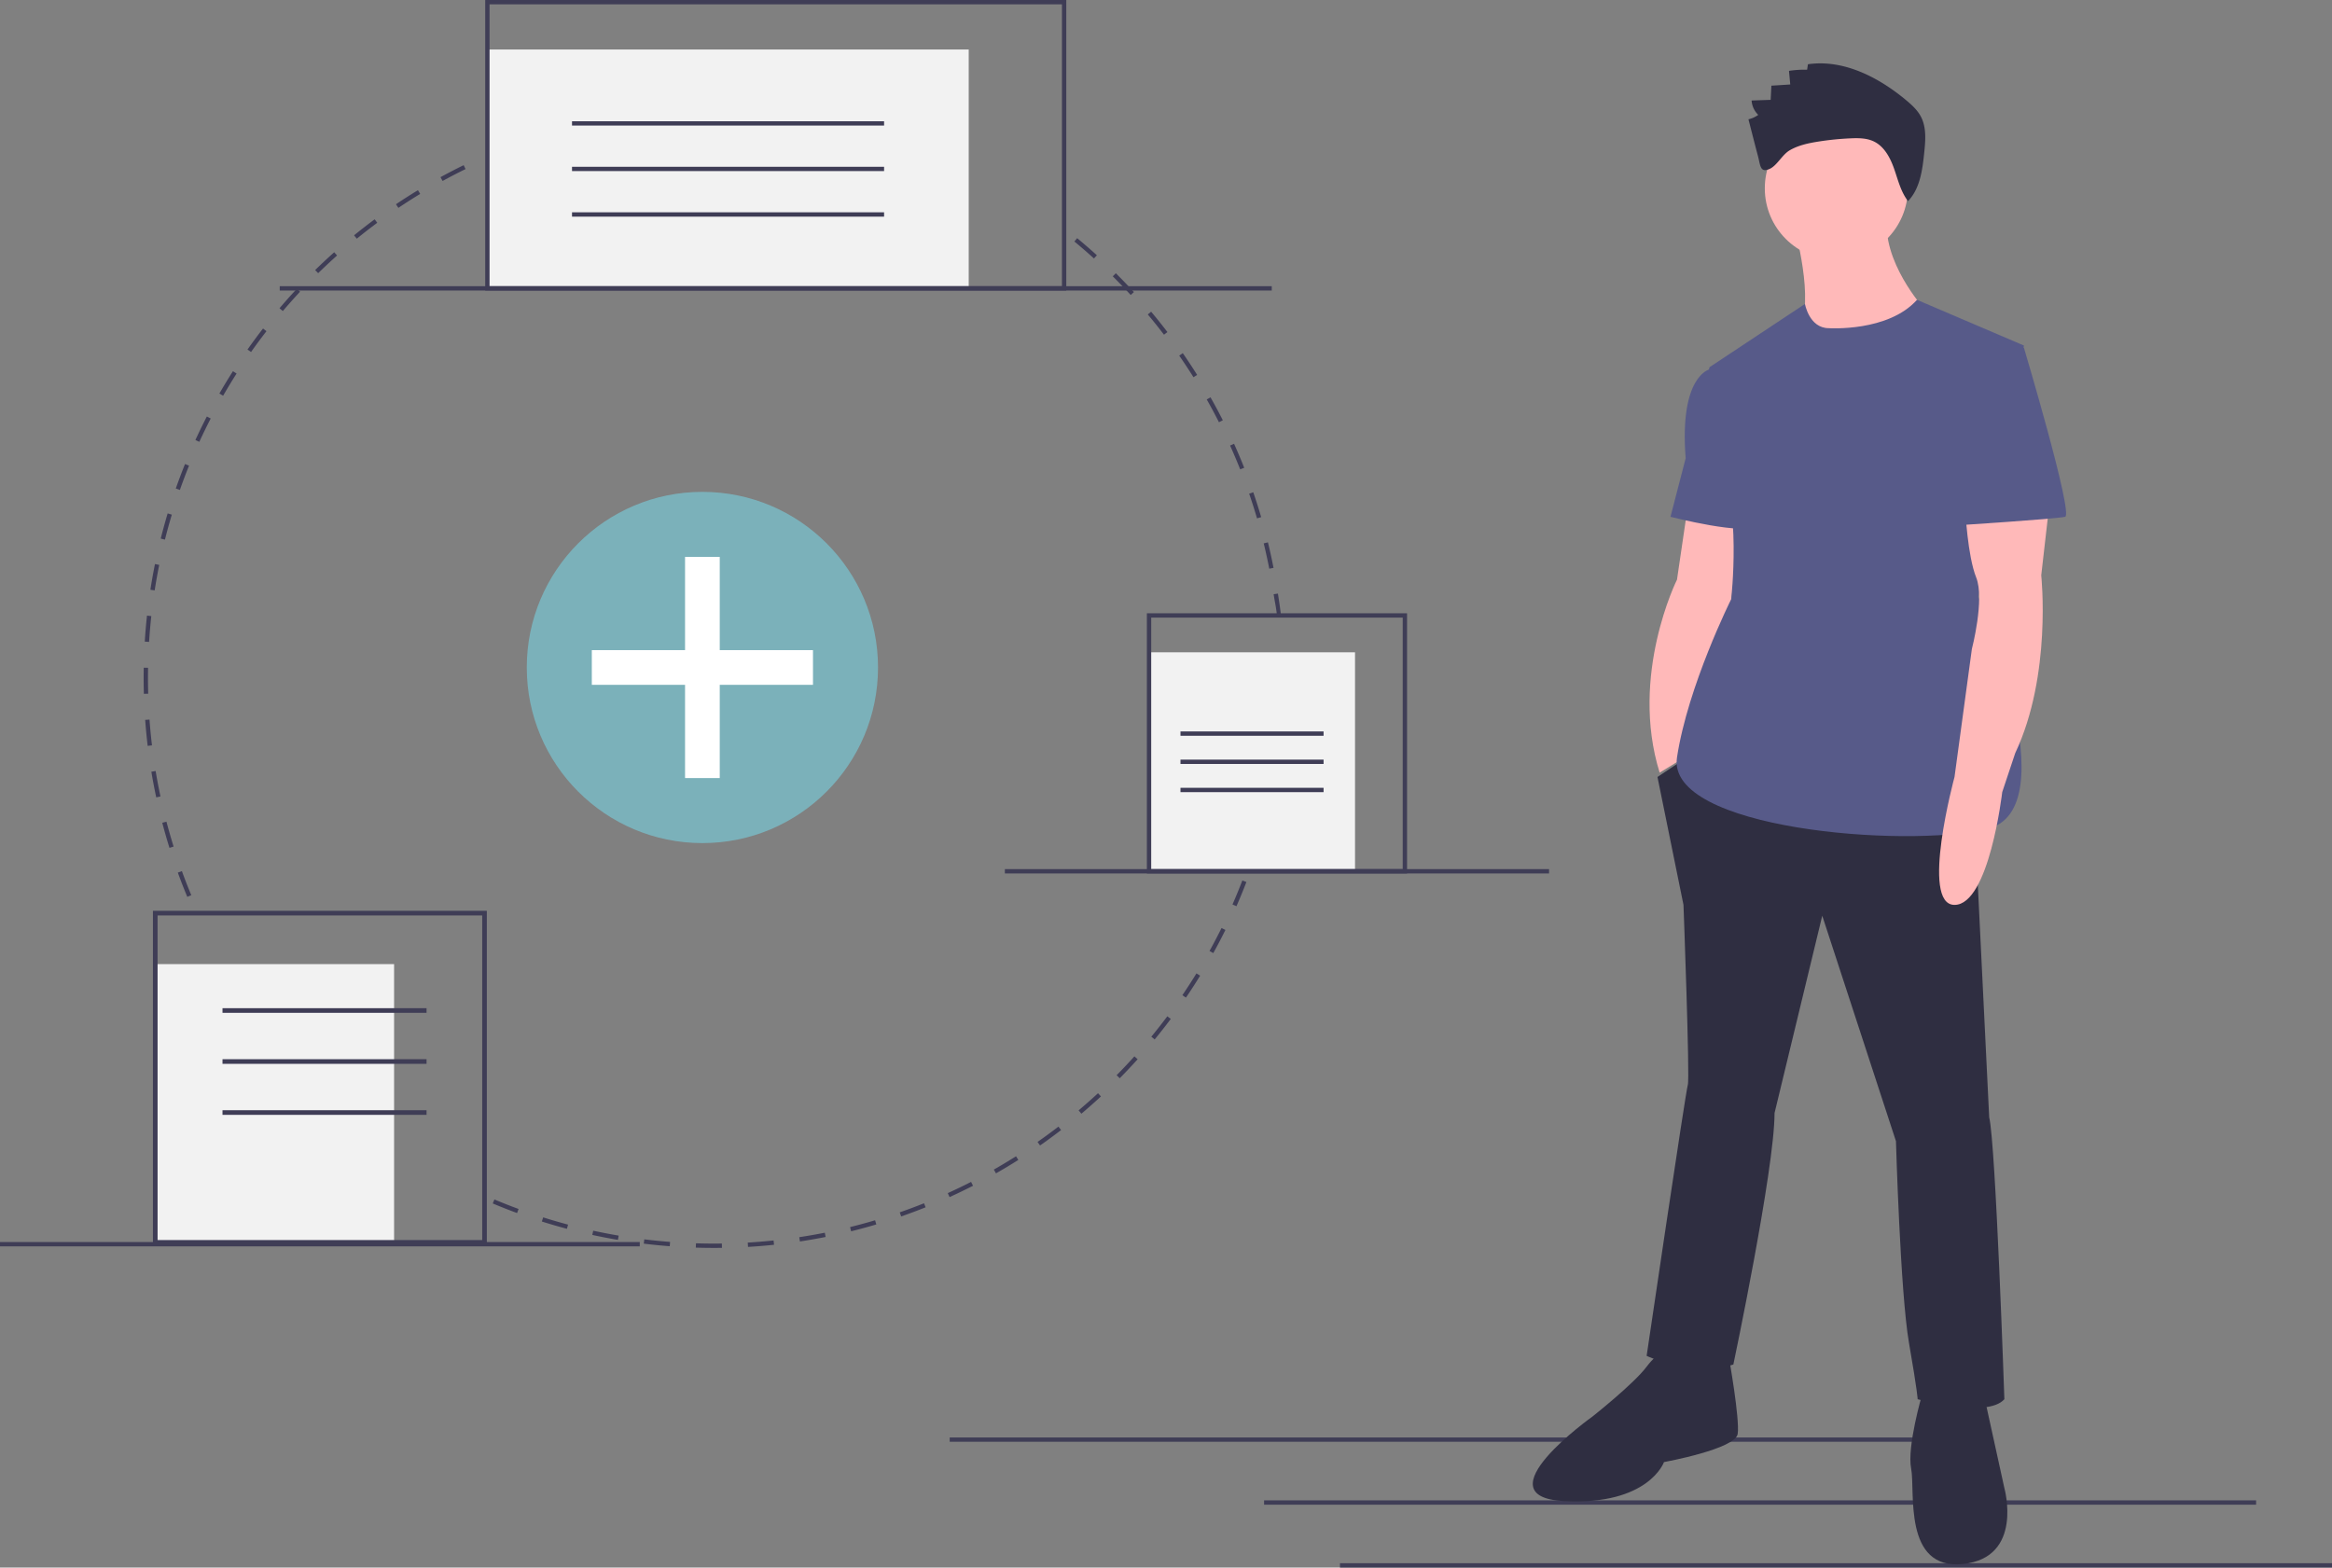 <svg data-name="Layer 1" xmlns="http://www.w3.org/2000/svg" width="1075.565" height="723" viewBox="0 0 1075.565 723"><rect x="0" y="0" width="1075.565" height="723" fill="#808080" stroke="none"/><path fill="#3f3d56" d="M618.018 721h457.546v2H618.018zm-35-29h457.546v2H583.018zm-145-29h457.546v2H438.018zm-108.766-87.424c-2.774 0-5.577-.043-8.328-.13l.063-1.997c3.95.123 7.981.157 11.95.102l.027 2q-1.853.025-3.712.025zm15.745-.463l-.117-1.997c3.956-.233 7.963-.561 11.91-.974l.208 1.988a264.28 264.28 0 01-12 .983zm-36.095-.312c-3.99-.306-8.02-.706-11.983-1.192l.244-1.985c3.932.482 7.932.88 11.891 1.183zm60.039-2.2l-.3-1.976c3.93-.596 7.892-1.289 11.77-2.06l.39 1.962a265.194 265.194 0 01-11.86 2.075zm-83.935-.73a263.656 263.656 0 01-11.824-2.284l.425-1.955c3.874.842 7.822 1.604 11.733 2.266zm107.548-3.963l-.48-1.94a261.855 261.855 0 0011.532-3.135l.568 1.918a263.16 263.16 0 01-11.62 3.157zm-131.076-1.146a260.895 260.895 0 01-11.563-3.363l.603-1.907a258.788 258.788 0 0011.474 3.336zm154.158-5.701l-.656-1.889a260.518 260.518 0 0011.194-4.183l.742 1.857a262.205 262.205 0 01-11.28 4.215zm-177.145-1.567a260.892 260.892 0 01-11.228-4.425l.776-1.844a259.472 259.472 0 0011.142 4.392zm199.474-7.368l-.828-1.82a260.012 260.012 0 0010.742-5.184l.91 1.782a262.677 262.677 0 01-10.824 5.222zm21.399-10.938l-.99-1.737a263.482 263.482 0 0010.229-6.148l1.068 1.69a262.414 262.414 0 01-10.307 6.195zm20.323-12.858l-1.145-1.638a263.933 263.933 0 009.631-7.06l1.219 1.585a263.958 263.958 0 01-9.705 7.113zm-304.826-2.816a265.57 265.57 0 01-9.585-7.302l1.248-1.562a263.434 263.434 0 009.512 7.245zm323.903-11.846l-1.289-1.529a264.608 264.608 0 008.953-7.91l1.358 1.469a265.731 265.731 0 01-9.022 7.97zm-342.728-3.185a264.415 264.415 0 01-8.877-8.14l1.385-1.443a262.994 262.994 0 008.81 8.079zm360.4-13.161l-1.423-1.405a264.72 264.72 0 008.201-8.695l1.487 1.338a265.715 265.715 0 01-8.264 8.762zm-377.772-3.512a266.276 266.276 0 01-8.097-8.91l1.511-1.31a262.75 262.75 0 008.035 8.841zm393.893-14.38l-1.545-1.27a263.012 263.012 0 007.378-9.409l1.602 1.198a263.12 263.12 0 01-7.435 9.481zm-409.67-3.797a264.117 264.117 0 01-7.25-9.604l1.623-1.168a263.74 263.74 0 007.194 9.532zm424.099-15.497l-1.655-1.123a260.987 260.987 0 006.493-10.048l1.705 1.047a265.351 265.351 0 01-6.543 10.124zm-438.151-4.03a265.45 265.45 0 01-6.34-10.219l1.723-1.016a263.257 263.257 0 006.292 10.142zm450.766-16.51l-1.75-.967a262.08 262.08 0 005.546-10.606l1.793.886a263.568 263.568 0 01-5.59 10.687zm10.68-21.621l-1.831-.803a260.771 260.771 0 004.548-11.078l1.868.717a263.028 263.028 0 01-4.584 11.164zM86.38 413.659a262.336 262.336 0 01-4.364-11.19l1.88-.684a260.229 260.229 0 004.33 11.105zm492.551-18.215l-1.898-.63a258.877 258.877 0 003.5-11.425l1.925.541a262.358 262.358 0 01-3.527 11.514zM78.163 391.06a262.855 262.855 0 01-3.323-11.574l1.934-.508a260.876 260.876 0 003.298 11.486zm507.286-18.795l-1.949-.453a260.334 260.334 0 002.434-11.698l1.967.36a261.694 261.694 0 01-2.452 11.79zm-513.394-4.494a263.187 263.187 0 01-2.244-11.83l1.973-.328c.65 3.915 1.399 7.864 2.227 11.74zm517.752-19.184l-1.982-.271c.538-3.917.992-7.911 1.35-11.872l1.992.18a262.908 262.908 0 01-1.36 11.963zm-521.694-4.566a266.03 266.03 0 01-1.151-11.985l1.995-.146c.29 3.964.674 7.965 1.143 11.894zm523.869-19.41l-1.998-.09c.178-3.962.268-7.982.268-11.946h2c0 3.995-.09 8.044-.27 12.037zM66.356 320.01a270.104 270.104 0 01-.104-7.435q0-2.308.04-4.608l2 .035q-.04 2.282-.04 4.573c0 2.462.035 4.946.103 7.38zm2.41-23.948l-1.996-.125c.25-3.996.595-8.032 1.024-11.996l1.988.215c-.426 3.935-.767 7.94-1.016 11.906zm520.195-12.201c-.4-3.943-.949-5.866-1.529-9.791l1.979-.292c.584 3.955 1.085 6.975 1.488 10.947zM71.339 272.31l-1.976-.305a262.471 262.471 0 012.116-11.854l1.96.396a260.683 260.683 0 00-2.1 11.763zm514.074-10.015a262.672 262.672 0 00-2.558-11.673l1.943-.472c.943 3.873 1.81 7.83 2.578 11.76zM76.077 248.893l-1.94-.486c.97-3.874 2.046-7.78 3.197-11.61l1.915.576a261.203 261.203 0 00-3.172 11.52zm503.684-9.813a260.237 260.237 0 00-3.622-11.387l1.89-.65a261.593 261.593 0 013.652 11.474zm-496.8-13.1l-1.886-.663a261.612 261.612 0 014.265-11.291l1.854.75a259.626 259.626 0 00-4.233 11.204zm489.034-9.495a262.4 262.4 0 00-4.645-10.98l1.824-.82a263.712 263.712 0 014.68 11.063zM91.938 203.783l-1.818-.835a263.149 263.149 0 015.285-10.843l1.777.917a260.731 260.731 0 00-5.244 10.76zm470.268-9.036a261.672 261.672 0 00-5.636-10.515l1.74-.985a262.897 262.897 0 015.68 10.596zm-459.291-12.23l-1.733-.998a265.272 265.272 0 016.253-10.306l1.686 1.076a262.127 262.127 0 00-6.206 10.228zm447.541-8.535a263.895 263.895 0 00-6.577-9.962l1.643-1.14a264.834 264.834 0 016.628 10.039zM115.788 162.36l-1.635-1.153a265.428 265.428 0 017.167-9.687l1.58 1.225a263.361 263.361 0 00-7.112 9.615zm421.064-7.993a263.18 263.18 0 00-7.462-9.327l1.533-1.284c2.56 3.055 5.09 6.217 7.519 9.398zm-406.41-10.898l-1.523-1.297a265.874 265.874 0 018.015-8.991l1.462 1.364a264.959 264.959 0 00-7.955 8.924zm391.07-7.409a263.902 263.902 0 00-8.283-8.613l1.41-1.42a266.879 266.879 0 018.345 8.68zm-374.766-10.064l-1.398-1.43a266.203 266.203 0 018.795-8.22l1.332 1.492a262.91 262.91 0 00-8.729 8.158zm357.818-6.78a264.071 264.071 0 00-9.035-7.828l1.275-1.54a266.496 266.496 0 019.104 7.887zm-340-9.131l-1.262-1.551a265.356 265.356 0 019.502-7.384l1.191 1.606a263.525 263.525 0 00-9.43 7.329zm19.182-14.218l-1.116-1.659a264.434 264.434 0 0110.13-6.484l1.04 1.709a263.366 263.366 0 00-10.054 6.434zm20.388-12.4l-.96-1.756a264.286 264.286 0 0110.674-5.527l.879 1.797a261.601 261.601 0 00-10.593 5.485zm241.37-4.635a261.413 261.413 0 00-10.835-5.09l.809-1.83a262.975 262.975 0 0110.919 5.13zm-219.948-5.844l-.795-1.835a262.669 262.669 0 0111.128-4.522l.71 1.87a260.255 260.255 0 00-11.043 4.487zm198.052-3.834a260.268 260.268 0 00-11.266-4.072l.637-1.897c3.8 1.276 7.62 2.657 11.351 4.104zm-175.743-4.637l-.623-1.9c3.8-1.247 7.678-2.42 11.525-3.487l.535 1.927a259.456 259.456 0 00-11.437 3.46zm153.063-2.974a259.981 259.981 0 00-11.563-3.01l.459-1.946c3.888.917 7.808 1.937 11.653 3.032zm-130.041-3.415l-.446-1.95a262.07 262.07 0 0111.797-2.41l.356 1.968c-3.902.704-7.84 1.508-11.707 2.392zm106.787-2.067a260.698 260.698 0 00-11.79-1.933l.277-1.98c3.96.555 7.958 1.21 11.882 1.947zM294.4 53.884l-.265-1.983a266.66 266.66 0 0111.967-1.32l.174 1.993c-3.951.345-7.947.785-11.876 1.31zm59.616-1.148c-3.94-.371-7.95-.657-11.919-.849l.098-1.998c3.999.194 8.039.482 12.009.856zm-35.814-.93l-.084-1.997c3.675-.153 7.421-.232 11.135-.233l.906.002-.006 2-.9-.002c-3.685.001-7.404.08-11.051.23z"/><path d="M778.46 233.362l-5 34s-22 44-8 89l18-11s14-54 14-58 6-51 6-51z" fill="#ffb9b9"/><path d="M788.46 342.362l-24 16 12 59s3 80 2 83-19 125-19 125 21 10 40 4c0 0 19-90 19-116l22-91 34 104s2 70 6 93 4 26 4 26 32 9 40 0c0 0-4-118-7-130l-7-143z" fill="#2f2e41"/><path d="M767.46 625.362s-2-3-8 5-25 23-25 23-52 37-13 39 46-18 46-18 33-6 34-13-4-35-4-35zm119 18s-7 24-5 34-4 47 24 44 19-35 19-35l-9-41z" fill="#2f2e41"/><circle cx="846.961" cy="86.862" r="33" fill="#ffb9b9"/><path d="M827.46 104.362s10 35 2 48 54 2 58-10c0 0-20-22-17-43z" fill="#ffb9b9"/><path d="M843.46 151.362s27.375 1.85 40.688-13.075l49.313 21.075-21 116s42 98 4 107-148 0-143-33 25-73 25-73 5-44-6-64-4-43-4-43l44.018-29.165s1.982 11.165 10.982 11.165z" fill="#575a89"/><path d="M800.46 170.362h-12s-14 3-11 41l-7 27s35 9 40 4-10-72-10-72z" fill="#575a89"/><path d="M945.46 230.362l-4 35s5 46-12 82l-6 18s-6 52-22 52 0-59 0-59l8-59s6-23 2-33-5-31-5-31z" fill="#ffb9b9"/><path d="M838.853 65.269a131.945 131.945 0 0114.787-1.466c3.589-.153 7.327-.129 10.57 1.416 4.889 2.328 7.628 7.592 9.422 12.701s3.065 10.57 6.392 14.844c5.536-5.779 6.642-14.37 7.466-22.329.58-5.598 1.094-11.567-1.495-16.565-1.594-3.078-4.225-5.477-6.89-7.695-12.719-10.587-28.874-18.917-45.25-16.539l-.384 2.529a45.157 45.157 0 00-8.354.525l.585 6.273-8.699.551-.333 6.538-8.798.305a10.193 10.193 0 003.069 6.627 12.392 12.392 0 01-4.519 2.041c1.467 5.68 2.891 11.371 4.407 17.038 1.116 4.174.917 7.861 5.394 5.824 3.409-1.55 5.715-6.483 9.161-8.52 4.06-2.401 8.866-3.378 13.47-4.098z" fill="#2f2e41"/><path d="M919.46 160.362h14s23 77 19 78-51 4-51 4z" fill="#575a89"/><circle cx="323.961" cy="307.862" r="81" fill="#7bb1ba"/><path fill="#fff" d="M374.961 299.862h-43v-43h-16v43h-43v16h43v43h16v-43h43v-16z"/><path fill="#f2f2f2" d="M71.609 444.69h110.153v128.333H71.609z"/><path d="M224.54 574.092h-154v-154h154zm-151.862-2.138H222.4V422.23H72.678z" fill="#3f3d56"/><path fill="#3f3d56" d="M102.622 465.009h94.111v2.139h-94.111zm0 23.528h94.111v2.139h-94.111zm0 23.528h94.111v2.139h-94.111z"/><path fill="#f2f2f2" d="M224.792 22.835h222V133h-222z"/><path d="M491.792 134h-268V0h268zm-266-2h264V2h-264z" fill="#3f3d56"/><path fill="#3f3d56" d="M263.822 55.917H407.76v2H263.822zm0 21H407.76v2H263.822zm0 21H407.76v2H263.822z"/><path fill="#f2f2f2" d="M529.961 300.862h95v101h-95z"/><path d="M648.96 402.862h-120v-120h120zm-118-2h116v-116h-116z" fill="#3f3d56"/><path fill="#3f3d56" d="M544.461 337.362h66v2h-66zm0 13h66v2h-66zm0 13h66v2h-66zM129.018 132h457.546v2H129.018zm334.443 268.862h251v2h-251zM0 572.862h295.078v2H0z"/></svg>